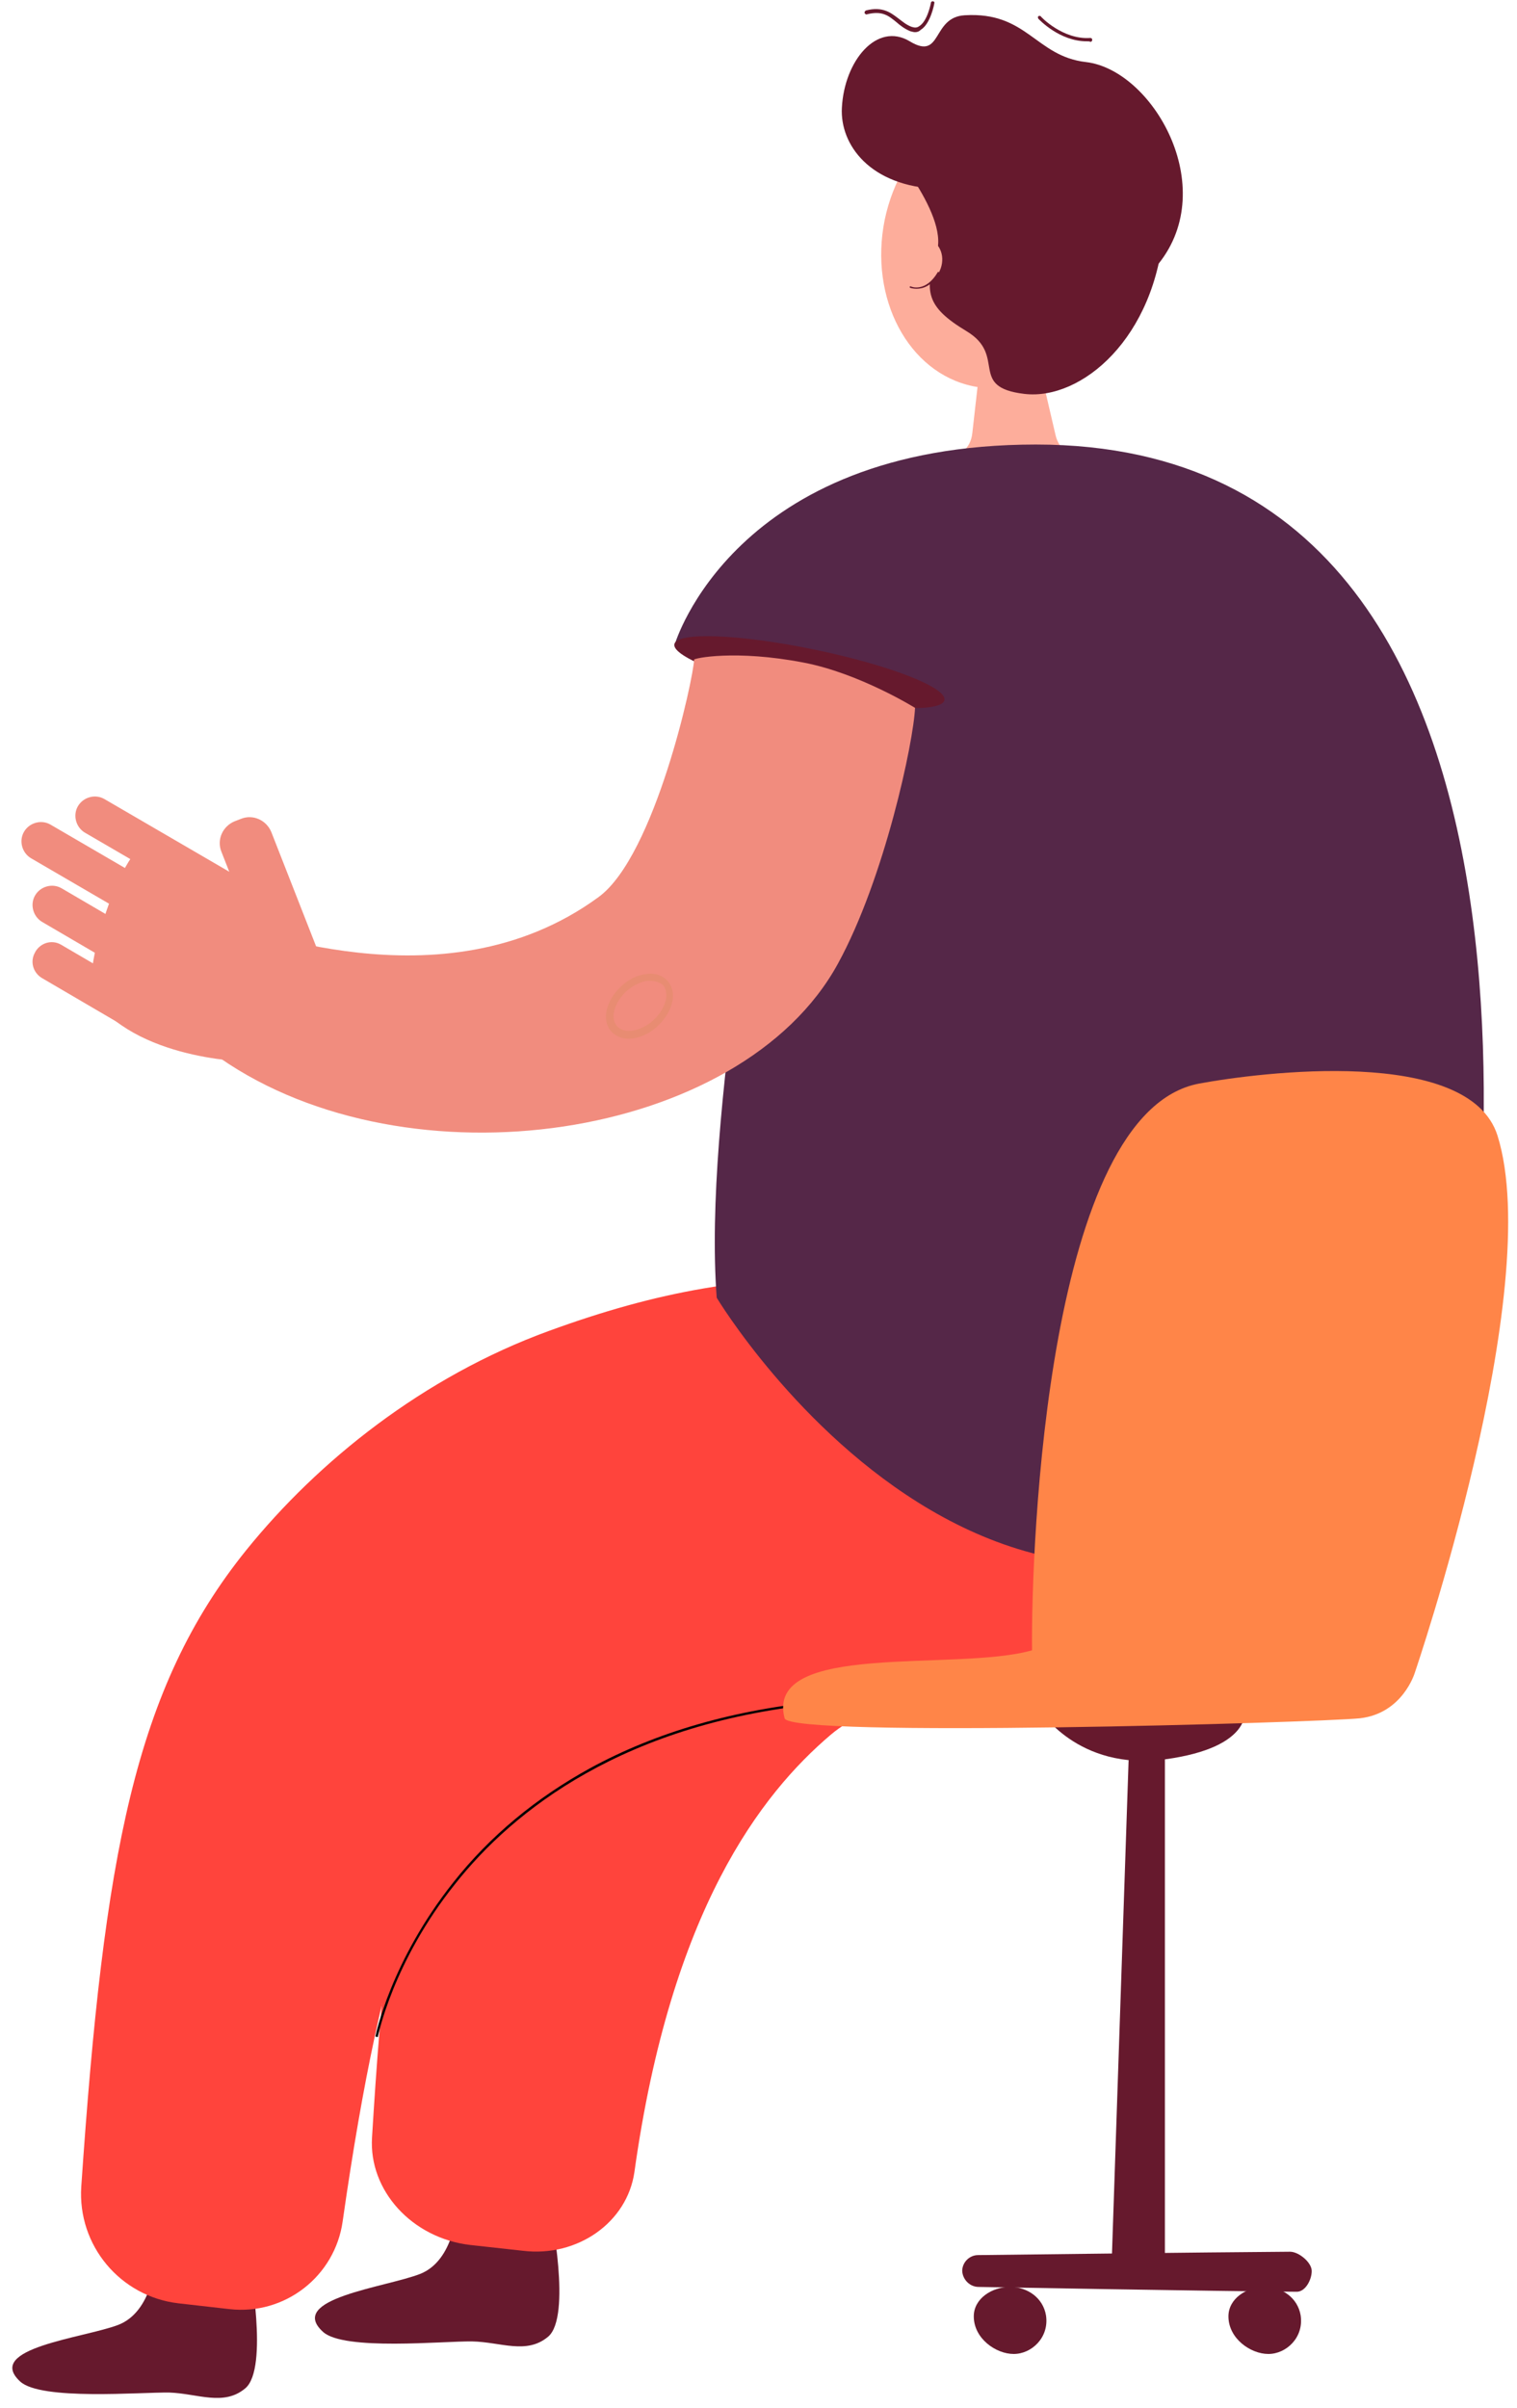 <svg width="121" height="192" viewBox="0 0 121 192" fill="none" xmlns="http://www.w3.org/2000/svg">
<path d="M36.432 176.196C36.432 176.196 36.24 180.234 33.514 181.311C30.749 182.388 22.839 183.272 25.758 185.926C27.409 187.464 35.395 186.657 37.661 186.695C39.926 186.734 42 187.772 43.728 186.31C45.609 184.695 43.919 176.389 43.919 176.389C43.919 176.389 41.961 177.35 40.195 177.273C37.661 177.119 36.432 176.196 36.432 176.196Z" fill="#66192D"/>
<path d="M12.395 180.311C12.395 180.311 12.165 184.349 9.4 185.388C6.635 186.426 -1.274 187.233 1.605 189.887C3.256 191.425 11.243 190.733 13.509 190.771C15.774 190.848 17.848 191.887 19.575 190.425C21.457 188.81 19.883 180.504 19.883 180.504C19.883 180.504 17.924 181.465 16.158 181.35C13.624 181.273 12.395 180.311 12.395 180.311Z" fill="#66192D"/>
<path d="M14.238 183.657C9.592 183.119 6.175 179.042 6.482 174.351C8.287 147.931 10.744 134.625 19.652 123.588C25.373 116.512 33.744 109.782 43.766 106.128C52.405 102.975 59.701 101.629 69.147 101.898C84.582 102.321 91.609 105.244 91.609 105.244C101.055 130.202 82.739 131.856 69.339 131.356C68.878 131.356 68.456 131.318 67.995 131.318C59.854 131.125 45.34 131.933 39.197 139.509C34.358 145.508 30.596 154.199 27.332 177.119C26.717 181.503 22.724 184.618 18.308 184.119L14.238 183.657Z" fill="#FF443C"/>
<path d="M37.507 179.004C32.861 178.465 29.405 174.658 29.674 170.428C31.133 146.354 33.399 134.24 42.153 124.318C47.759 117.935 55.823 113.474 66.075 111.051C73.371 109.32 81.895 108.628 91.341 108.974C106.738 109.551 113.765 108.513 113.765 108.513C124.094 149.046 79.015 127.51 66.267 138.317C60.699 143.047 53.519 152.315 50.601 173.197C50.025 177.196 46.07 180.004 41.693 179.465L37.507 179.004Z" fill="#FF443C"/>
<path d="M30.135 162.429L29.943 162.39C29.943 162.313 31.172 156.353 36.163 150.084C39.081 146.392 42.767 143.354 47.03 141.008C52.367 138.086 58.664 136.278 65.806 135.625V135.817C49.756 137.278 40.886 144.431 36.317 150.2C31.325 156.43 30.135 162.39 30.135 162.429Z" fill="#020202"/>
<path d="M84.198 34.714L82.701 28.292L82.279 26.408L79.744 15.409L78.516 26.061L77.786 32.484L77.556 34.522C77.402 35.906 76.519 36.137 75.444 37.252C74.983 37.714 72.142 40.444 75.022 42.021C78.631 43.944 85.85 41.944 88.729 38.867C88.729 38.867 84.659 36.791 84.198 34.714Z" fill="#FDAD9B"/>
<path d="M70.567 17.524C71.873 11.256 77.095 7.064 82.279 8.141C87.462 9.217 90.611 15.14 89.305 21.408C88 27.677 82.778 31.868 77.594 30.792C72.449 29.715 69.3 23.793 70.567 17.524Z" fill="#FDAD9B"/>
<path d="M74.868 15.063C69.377 14.871 66.996 11.525 67.15 8.602C67.342 4.833 69.953 1.718 72.564 3.295C75.175 4.872 74.292 1.372 76.941 1.218C81.933 0.911 82.586 4.487 86.618 4.949C91.916 5.564 97.33 14.871 92.415 21.024C92.377 21.024 79.207 15.217 74.868 15.063Z" fill="#66192D"/>
<path d="M70.299 10.948C70.299 10.948 75.713 16.986 74.714 20.101C73.716 23.216 73.831 24.446 77.095 26.408C80.359 28.369 77.172 30.869 81.703 31.407C86.234 31.945 92.185 26.985 92.838 18.139C93.183 13.217 90.611 9.794 90.611 9.794L70.299 10.948Z" fill="#66192D"/>
<path d="M71.758 19.716C72.487 18.832 73.716 18.64 74.522 19.293C75.329 19.947 75.367 21.216 74.638 22.101C73.908 22.985 72.679 23.177 71.873 22.524C71.105 21.87 71.028 20.639 71.758 19.716Z" fill="#FDAD9B"/>
<path d="M91.225 19.793C91.187 19.793 91.11 19.755 91.11 19.716C90.688 18.562 89.459 18.062 89.459 18.062C89.382 18.024 89.344 17.947 89.382 17.87C89.421 17.793 89.497 17.755 89.574 17.793C89.612 17.832 90.918 18.37 91.379 19.639C91.417 19.716 91.379 19.793 91.302 19.831C91.264 19.793 91.264 19.793 91.225 19.793Z" fill="#66192D"/>
<path d="M89.382 17.37C89.305 17.37 89.267 17.332 89.229 17.255C89.229 17.178 89.267 17.101 89.344 17.101C89.344 17.101 90.803 16.794 90.841 15.601C90.841 15.524 90.918 15.447 90.995 15.447C91.072 15.447 91.148 15.524 91.148 15.601C91.11 16.986 89.459 17.332 89.382 17.37C89.421 17.37 89.421 17.37 89.382 17.37Z" fill="#66192D"/>
<path d="M72.986 2.565C72.871 2.565 72.756 2.526 72.602 2.488C72.142 2.295 71.796 2.026 71.489 1.757C70.874 1.257 70.375 0.834 69.147 1.142C69.07 1.18 68.993 1.103 68.955 1.026C68.955 0.949 68.993 0.873 69.07 0.834C70.414 0.488 71.067 1.026 71.681 1.488C71.988 1.719 72.295 1.988 72.718 2.142C72.948 2.218 73.14 2.218 73.294 2.103C73.985 1.719 74.254 0.219 74.254 0.219C74.254 0.142 74.33 0.103 74.407 0.103C74.484 0.103 74.561 0.18 74.522 0.257C74.522 0.334 74.215 1.911 73.447 2.372C73.294 2.526 73.14 2.565 72.986 2.565Z" fill="#66192D"/>
<path d="M86.694 3.295C84.506 3.295 82.893 1.565 82.816 1.488C82.778 1.411 82.778 1.334 82.816 1.295C82.893 1.257 82.97 1.257 83.008 1.295C83.008 1.334 84.774 3.18 86.963 3.026C87.04 3.026 87.117 3.064 87.117 3.18C87.117 3.257 87.078 3.334 86.963 3.334C86.925 3.295 86.809 3.295 86.694 3.295Z" fill="#66192D"/>
<path d="M73.102 23.023C72.794 23.023 72.603 22.947 72.603 22.947C72.564 22.947 72.564 22.908 72.564 22.87C72.564 22.831 72.602 22.831 72.641 22.831C72.679 22.87 73.831 23.331 74.791 21.716C74.791 21.677 74.868 21.677 74.868 21.677C74.906 21.716 74.906 21.754 74.906 21.754C74.33 22.831 73.601 23.023 73.102 23.023Z" fill="#66192D"/>
<path d="M82.624 35.445C58.511 35.445 53.826 51.366 53.826 51.366C53.826 51.366 61.467 53.558 61.429 56.058C61.352 64.595 56.053 88.707 57.167 103.475C57.167 103.475 82.855 146.277 116.529 110.474C116.491 110.474 130.275 35.445 82.624 35.445Z" fill="#552748"/>
<path d="M88.691 179.811H92.915V133.433L90.15 136.509L88.691 179.811Z" fill="#66192D"/>
<path d="M78.055 182.349C78.055 182.349 97.1 182.696 103.436 182.734C104.127 182.734 104.626 181.773 104.626 181.08C104.626 180.388 103.589 179.542 102.898 179.542C96.678 179.581 78.016 179.811 78.016 179.811C77.325 179.811 76.749 180.388 76.749 181.08C76.788 181.773 77.364 182.349 78.055 182.349Z" fill="#66192D"/>
<path d="M103.743 184.618C103.512 183.234 102.284 182.349 100.863 182.349C99.442 182.349 97.983 183.272 97.983 184.695C97.983 186.464 99.75 187.695 101.17 187.695C102.591 187.695 104.012 186.387 103.743 184.618Z" fill="#66192D"/>
<path d="M83.431 184.618C83.2 183.234 81.972 182.349 80.551 182.349C79.13 182.349 77.671 183.272 77.671 184.695C77.671 186.464 79.437 187.695 80.858 187.695C82.279 187.695 83.699 186.387 83.431 184.618Z" fill="#66192D"/>
<path d="M99.289 136.278C99.289 136.278 99.98 139.316 92.953 140.278C85.927 141.239 82.893 136.278 82.893 136.278H99.289Z" fill="#66192D"/>
<path d="M82.317 131.587C82.24 123.088 83.546 88.669 95.641 86.4C100.402 85.516 117.182 83.362 119.447 90.553C123.287 102.859 112.843 133.394 112.843 133.394C112.843 133.394 111.883 136.624 108.466 137.009C105.01 137.355 63.003 138.586 62.581 137.009C60.968 130.818 76.289 133.317 82.317 131.587Z" fill="#FF8548"/>
<path d="M75.329 55.827C75.137 56.827 70.145 56.635 64.193 55.404C58.242 54.173 53.596 52.366 53.788 51.366C53.98 50.366 58.971 50.558 64.923 51.789C70.913 53.02 75.559 54.827 75.329 55.827Z" fill="#66192D"/>
<path d="M17.54 84.362C14.968 83.093 18.308 74.017 18.308 74.017C18.884 73.248 35.127 80.785 47.759 71.517C52.252 68.21 55.324 54.058 55.362 52.597C55.362 52.481 58.664 51.789 64.078 52.827C68.532 53.673 72.986 56.442 72.986 56.442C72.871 59.134 70.567 70.017 66.843 76.824C59.125 90.976 32.592 94.822 17.54 84.362Z" fill="#F18C7E"/>
<g opacity="0.5">
<path d="M50.14 82.824C49.602 82.824 49.103 82.631 48.758 82.247C47.951 81.362 48.335 79.747 49.564 78.632C50.14 78.094 50.831 77.747 51.522 77.671C52.252 77.555 52.866 77.786 53.25 78.209C53.634 78.67 53.788 79.286 53.596 79.978C53.442 80.632 53.02 81.285 52.444 81.824C51.753 82.478 50.869 82.824 50.14 82.824ZM51.906 78.209C51.829 78.209 51.714 78.209 51.637 78.209C51.061 78.286 50.485 78.593 49.986 79.016C48.988 79.939 48.642 81.17 49.218 81.824C49.794 82.478 51.1 82.247 52.098 81.362C52.597 80.901 52.943 80.362 53.096 79.786C53.212 79.286 53.135 78.824 52.866 78.516C52.636 78.363 52.29 78.209 51.906 78.209Z" fill="#E08B65"/>
</g>
<path d="M15.083 78.555C14.661 79.286 13.701 79.555 12.971 79.132L3.372 73.517C2.642 73.094 2.373 72.133 2.796 71.402C3.218 70.671 4.178 70.402 4.908 70.825L14.507 76.44C15.275 76.863 15.544 77.824 15.083 78.555Z" fill="#F18C7E"/>
<path d="M17.08 75.132C16.657 75.863 15.697 76.132 14.968 75.709L2.489 68.441C1.759 68.018 1.49 67.056 1.913 66.326C2.335 65.595 3.295 65.326 4.024 65.749L16.504 73.017C17.272 73.479 17.502 74.401 17.08 75.132Z" fill="#F18C7E"/>
<path d="M24.222 78.093L23.722 78.286C22.762 78.67 21.687 78.17 21.303 77.209L17.656 67.902C17.272 66.941 17.771 65.864 18.731 65.48L19.23 65.287C20.19 64.903 21.265 65.403 21.649 66.364L25.297 75.671C25.681 76.632 25.181 77.709 24.222 78.093Z" fill="#F18C7E"/>
<path d="M19.076 71.748C18.654 72.479 17.694 72.748 16.964 72.325L6.789 66.403C6.059 65.98 5.791 65.018 6.213 64.287C6.635 63.557 7.595 63.288 8.325 63.711L18.5 69.633C19.23 70.056 19.499 71.017 19.076 71.748Z" fill="#F18C7E"/>
<path d="M20.228 84.67C20.228 84.67 11.435 84.708 7.557 79.785C6.213 78.093 9.784 66.826 12.203 67.018C14.622 67.21 23.646 73.21 23.646 73.21L20.228 84.67Z" fill="#F18C7E"/>
<path d="M13.163 81.901L13.125 81.978C12.702 82.67 11.819 82.939 11.09 82.516L3.333 77.978C2.642 77.555 2.373 76.671 2.796 75.94L2.834 75.863C3.257 75.171 4.14 74.901 4.869 75.325L12.626 79.862C13.355 80.285 13.585 81.208 13.163 81.901Z" fill="#F18C7E"/>
</svg>
